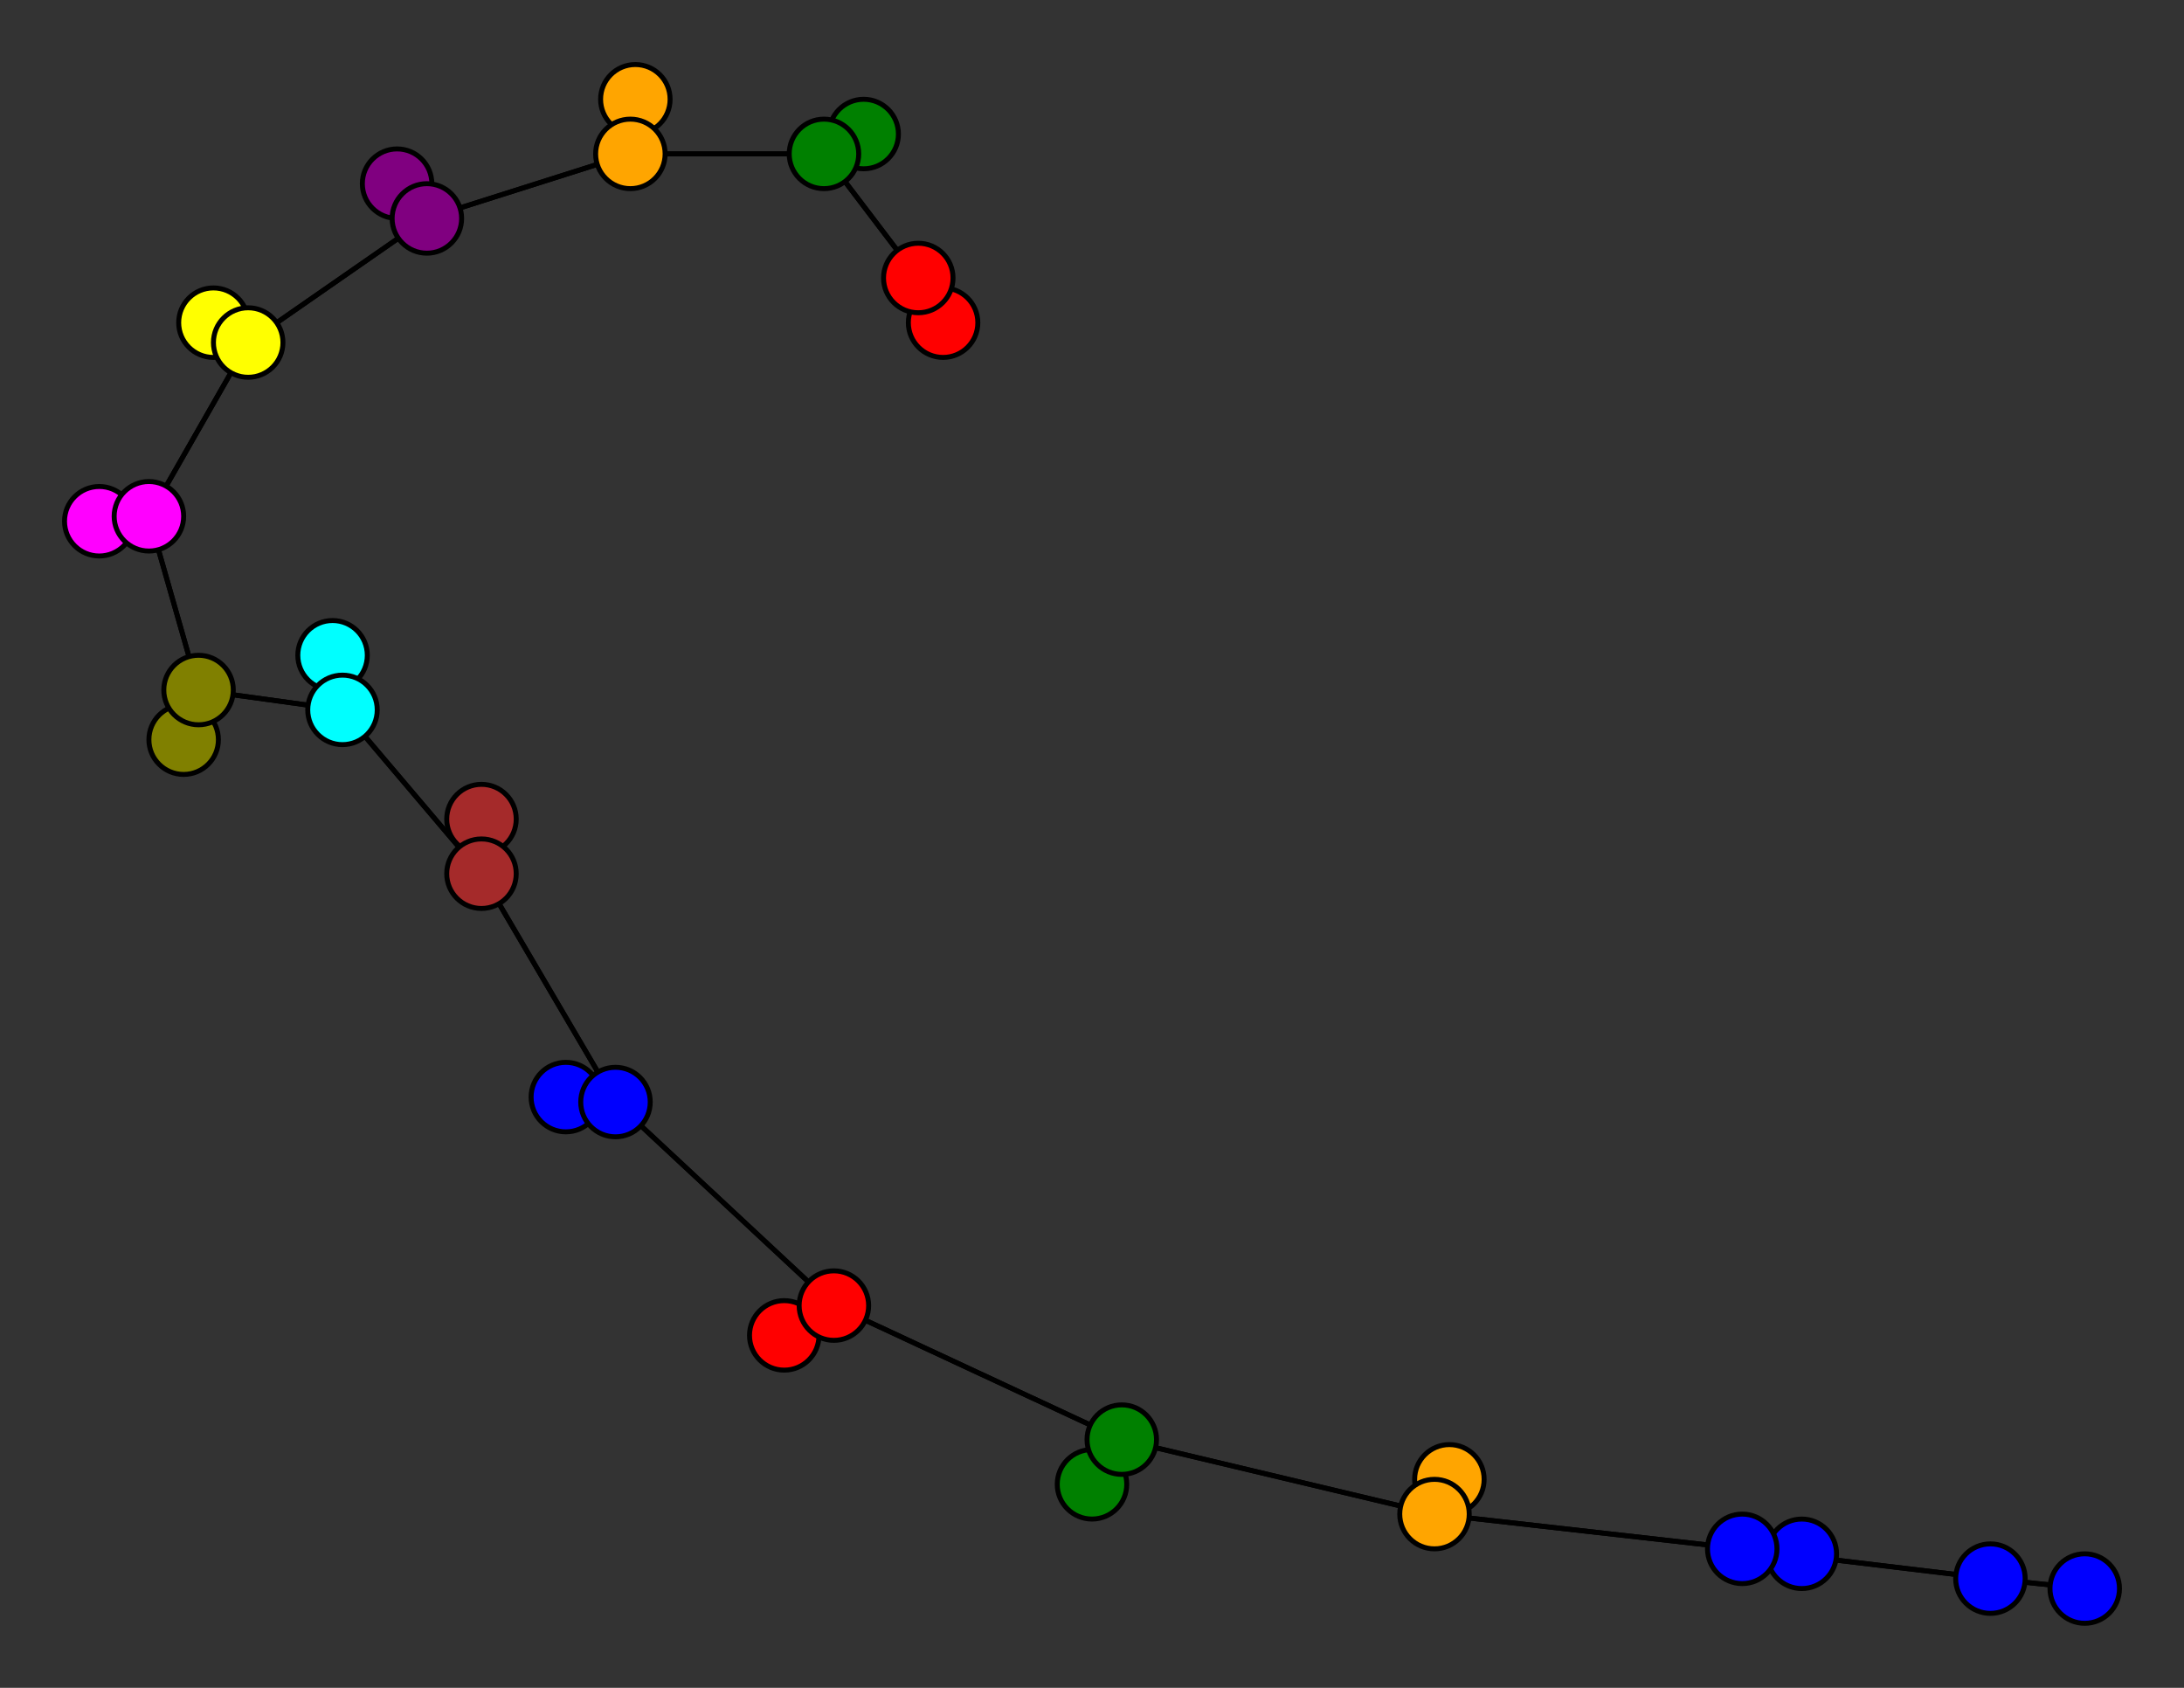 <svg width="440" height="340" xmlns="http://www.w3.org/2000/svg">
<rect width="100%" height="100%" fill="#333333" stroke="none"/>
<path stroke-width="1" stroke="black" d="M 190 65 185 56"/>
<path stroke-width="1" stroke="black" d="M 97 165 97 176"/>
<path stroke-width="1" stroke="black" d="M 97 176 69 143"/>
<path stroke-width="1" stroke="black" d="M 97 176 97 165"/>
<path stroke-width="1" stroke="black" d="M 97 176 124 222"/>
<path stroke-width="1" stroke="black" d="M 114 221 124 222"/>
<path stroke-width="1" stroke="black" d="M 124 222 97 176"/>
<path stroke-width="1" stroke="black" d="M 124 222 114 221"/>
<path stroke-width="1" stroke="black" d="M 124 222 168 263"/>
<path stroke-width="1" stroke="black" d="M 158 269 168 263"/>
<path stroke-width="1" stroke="black" d="M 168 263 124 222"/>
<path stroke-width="1" stroke="black" d="M 168 263 158 269"/>
<path stroke-width="1" stroke="black" d="M 168 263 226 290"/>
<path stroke-width="1" stroke="black" d="M 220 299 226 290"/>
<path stroke-width="1" stroke="black" d="M 226 290 168 263"/>
<path stroke-width="1" stroke="black" d="M 226 290 220 299"/>
<path stroke-width="1" stroke="black" d="M 226 290 289 305"/>
<path stroke-width="1" stroke="black" d="M 292 298 289 305"/>
<path stroke-width="1" stroke="black" d="M 289 305 226 290"/>
<path stroke-width="1" stroke="black" d="M 289 305 292 298"/>
<path stroke-width="1" stroke="black" d="M 289 305 351 312"/>
<path stroke-width="1" stroke="black" d="M 363 313 351 312"/>
<path stroke-width="1" stroke="black" d="M 351 312 289 305"/>
<path stroke-width="1" stroke="black" d="M 351 312 363 313"/>
<path stroke-width="1" stroke="black" d="M 351 312 401 318"/>
<path stroke-width="1" stroke="black" d="M 420 320 401 318"/>
<path stroke-width="1" stroke="black" d="M 69 143 97 176"/>
<path stroke-width="1" stroke="black" d="M 69 143 67 132"/>
<path stroke-width="1" stroke="black" d="M 69 143 40 139"/>
<path stroke-width="1" stroke="black" d="M 67 132 69 143"/>
<path stroke-width="1" stroke="black" d="M 185 56 190 65"/>
<path stroke-width="1" stroke="black" d="M 185 56 166 31"/>
<path stroke-width="1" stroke="black" d="M 174 27 166 31"/>
<path stroke-width="1" stroke="black" d="M 166 31 185 56"/>
<path stroke-width="1" stroke="black" d="M 166 31 174 27"/>
<path stroke-width="1" stroke="black" d="M 166 31 127 31"/>
<path stroke-width="1" stroke="black" d="M 128 20 127 31"/>
<path stroke-width="1" stroke="black" d="M 127 31 166 31"/>
<path stroke-width="1" stroke="black" d="M 127 31 128 20"/>
<path stroke-width="1" stroke="black" d="M 127 31 86 44"/>
<path stroke-width="1" stroke="black" d="M 80 37 86 44"/>
<path stroke-width="1" stroke="black" d="M 86 44 127 31"/>
<path stroke-width="1" stroke="black" d="M 401 318 351 312"/>
<path stroke-width="1" stroke="black" d="M 86 44 80 37"/>
<path stroke-width="1" stroke="black" d="M 43 65 50 69"/>
<path stroke-width="1" stroke="black" d="M 50 69 86 44"/>
<path stroke-width="1" stroke="black" d="M 50 69 43 65"/>
<path stroke-width="1" stroke="black" d="M 50 69 30 104"/>
<path stroke-width="1" stroke="black" d="M 20 105 30 104"/>
<path stroke-width="1" stroke="black" d="M 30 104 50 69"/>
<path stroke-width="1" stroke="black" d="M 30 104 20 105"/>
<path stroke-width="1" stroke="black" d="M 30 104 40 139"/>
<path stroke-width="1" stroke="black" d="M 37 149 40 139"/>
<path stroke-width="1" stroke="black" d="M 40 139 30 104"/>
<path stroke-width="1" stroke="black" d="M 40 139 37 149"/>
<path stroke-width="1" stroke="black" d="M 40 139 69 143"/>
<path stroke-width="1" stroke="black" d="M 86 44 50 69"/>
<path stroke-width="1" stroke="black" d="M 401 318 420 320"/>
<circle cx="190" cy="65" r="7.0" style="fill:red;stroke:black;stroke-width:1.0"/>
<circle cx="185" cy="56" r="7.0" style="fill:red;stroke:black;stroke-width:1.0"/>
<circle cx="174" cy="27" r="7.0" style="fill:green;stroke:black;stroke-width:1.0"/>
<circle cx="166" cy="31" r="7.0" style="fill:green;stroke:black;stroke-width:1.0"/>
<circle cx="128" cy="20" r="7.0" style="fill:orange;stroke:black;stroke-width:1.0"/>
<circle cx="127" cy="31" r="7.0" style="fill:orange;stroke:black;stroke-width:1.0"/>
<circle cx="80" cy="37" r="7.0" style="fill:purple;stroke:black;stroke-width:1.0"/>
<circle cx="86" cy="44" r="7.0" style="fill:purple;stroke:black;stroke-width:1.0"/>
<circle cx="43" cy="65" r="7.0" style="fill:yellow;stroke:black;stroke-width:1.0"/>
<circle cx="50" cy="69" r="7.0" style="fill:yellow;stroke:black;stroke-width:1.0"/>
<circle cx="20" cy="105" r="7.0" style="fill:fuchsia;stroke:black;stroke-width:1.0"/>
<circle cx="30" cy="104" r="7.0" style="fill:fuchsia;stroke:black;stroke-width:1.0"/>
<circle cx="37" cy="149" r="7.0" style="fill:olive;stroke:black;stroke-width:1.0"/>
<circle cx="40" cy="139" r="7.0" style="fill:olive;stroke:black;stroke-width:1.0"/>
<circle cx="67" cy="132" r="7.0" style="fill:aqua;stroke:black;stroke-width:1.0"/>
<circle cx="69" cy="143" r="7.0" style="fill:aqua;stroke:black;stroke-width:1.0"/>
<circle cx="97" cy="165" r="7.0" style="fill:brown;stroke:black;stroke-width:1.0"/>
<circle cx="97" cy="176" r="7.0" style="fill:brown;stroke:black;stroke-width:1.0"/>
<circle cx="114" cy="221" r="7.0" style="fill:blue;stroke:black;stroke-width:1.0"/>
<circle cx="124" cy="222" r="7.0" style="fill:blue;stroke:black;stroke-width:1.0"/>
<circle cx="158" cy="269" r="7.0" style="fill:red;stroke:black;stroke-width:1.0"/>
<circle cx="168" cy="263" r="7.0" style="fill:red;stroke:black;stroke-width:1.0"/>
<circle cx="220" cy="299" r="7.0" style="fill:green;stroke:black;stroke-width:1.0"/>
<circle cx="226" cy="290" r="7.0" style="fill:green;stroke:black;stroke-width:1.0"/>
<circle cx="292" cy="298" r="7.0" style="fill:orange;stroke:black;stroke-width:1.0"/>
<circle cx="289" cy="305" r="7.0" style="fill:orange;stroke:black;stroke-width:1.0"/>
<circle cx="363" cy="313" r="7.0" style="fill:blue;stroke:black;stroke-width:1.0"/>
<circle cx="351" cy="312" r="7.0" style="fill:blue;stroke:black;stroke-width:1.0"/>
<circle cx="420" cy="320" r="7.0" style="fill:blue;stroke:black;stroke-width:1.0"/>
<circle cx="401" cy="318" r="7.0" style="fill:blue;stroke:black;stroke-width:1.0"/>
</svg>
